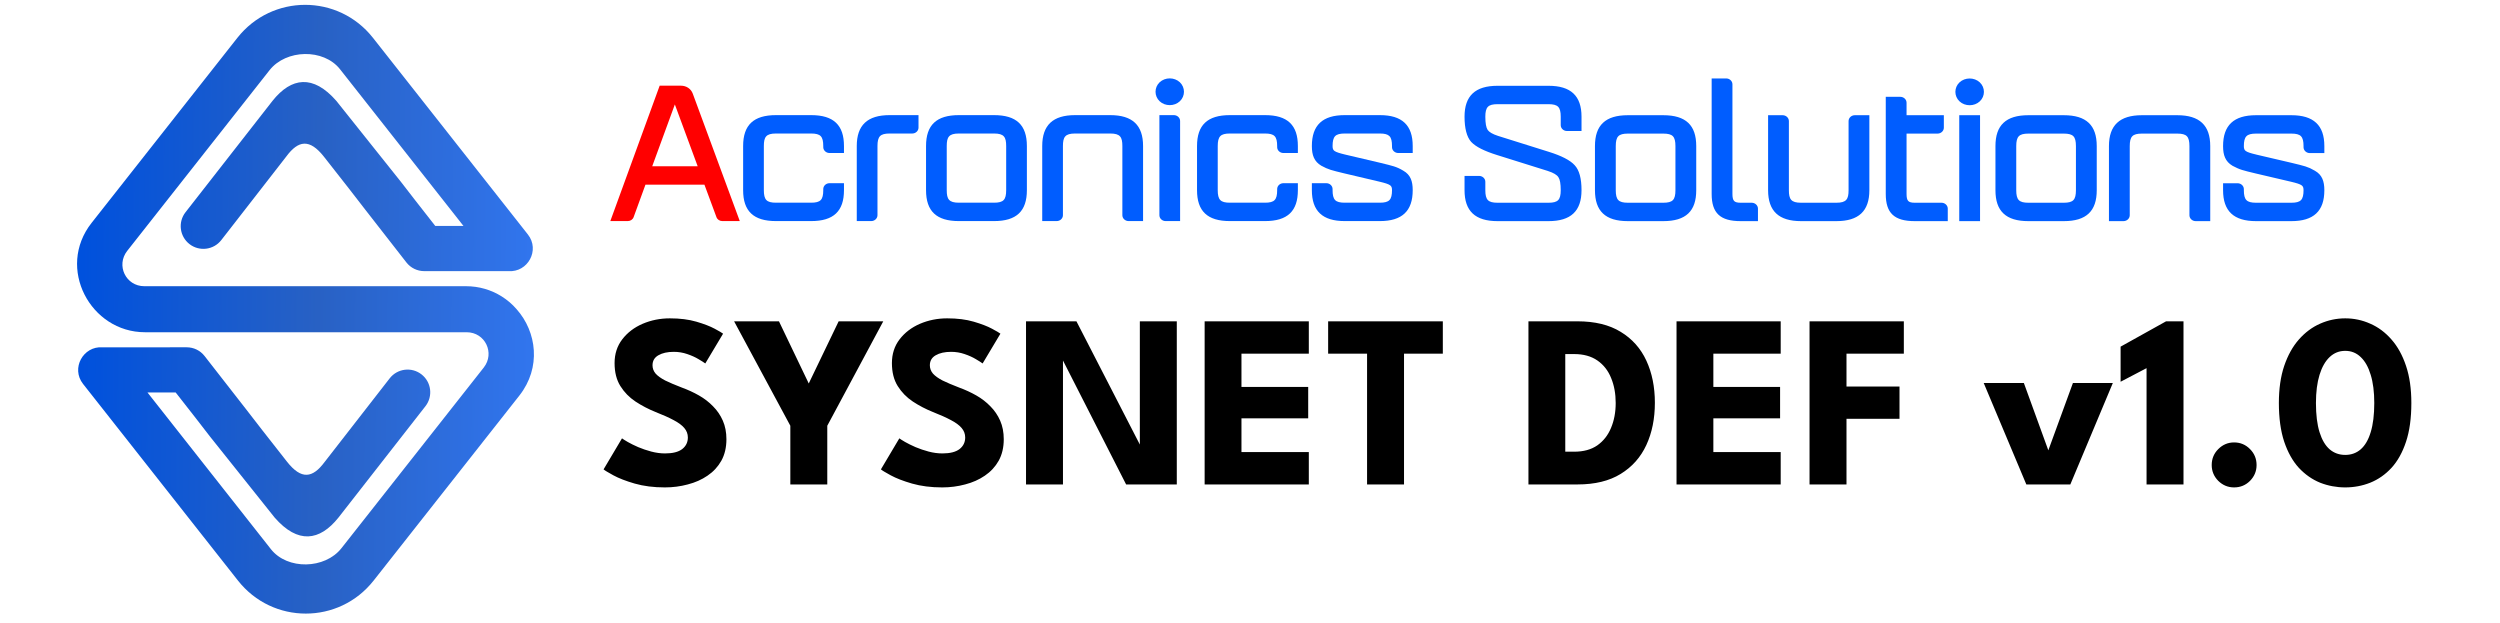 <svg width="15172" height="3780" viewBox="0 0 15172 3780" fill="none" xmlns="http://www.w3.org/2000/svg">
<path d="M4065 1932C4126.5 1932 4180.25 1938.75 4226.25 1952.25C4272.25 1965.75 4309.25 1980 4337.25 1995C4365.25 2010 4382.25 2020 4388.25 2025L4280.25 2205.75C4272.25 2199.75 4258.5 2191 4239 2179.5C4220 2168 4197.25 2157.75 4170.75 2148.75C4144.75 2139.75 4117.5 2135.25 4089 2135.25C4050.5 2135.25 4019.25 2142.25 3995.25 2156.25C3971.75 2169.75 3960 2190 3960 2217C3960 2235.5 3966.25 2252.25 3978.75 2267.25C3991.75 2281.75 4011.25 2295.75 4037.25 2309.25C4063.75 2322.25 4097.25 2336.5 4137.75 2352C4174.75 2365.5 4209.5 2381.5 4242 2400C4274.5 2418.5 4303 2440.5 4327.5 2466C4352.5 2491 4372.25 2520 4386.75 2553C4401.25 2586 4408.5 2623.5 4408.5 2665.5C4408.5 2715.5 4398.25 2759 4377.75 2796C4357.25 2832.5 4329.25 2862.75 4293.75 2886.75C4258.75 2910.75 4218.75 2928.5 4173.75 2940C4129.25 2952 4083 2958 4035 2958C3967 2958 3906 2950.25 3852 2934.75C3798.5 2919.25 3755.25 2902.5 3722.25 2884.5C3689.25 2866.5 3669.5 2854.5 3663 2848.5L3774.75 2660.25C3780.75 2664.75 3792.25 2672 3809.25 2682C3826.75 2692 3848 2702.5 3873 2713.5C3898 2724 3924.5 2733 3952.5 2740.5C3981 2748 4009 2751.75 4036.5 2751.75C4082.5 2751.75 4117 2743 4140 2725.5C4163 2707.5 4174.5 2684 4174.5 2655C4174.5 2633.5 4167.25 2614.25 4152.75 2597.25C4138.25 2580.25 4116.5 2564.25 4087.5 2549.25C4058.5 2533.75 4022.25 2517.5 3978.75 2500.5C3935.25 2483 3894.5 2461.75 3856.5 2436.75C3819 2411.75 3788.5 2380.5 3765 2343C3741.5 2305.5 3729.75 2259 3729.75 2203.5C3729.75 2148 3745.25 2100 3776.25 2059.5C3807.75 2018.5 3849 1987 3900 1965C3951.5 1943 4006.5 1932 4065 1932ZM4796.36 2583.75L4455.11 1950H4727.36L4908.11 2327.25L5089.61 1950H5360.36L5020.61 2583.75V2940H4796.36V2583.75ZM5748.11 1932C5809.61 1932 5863.36 1938.75 5909.36 1952.25C5955.36 1965.75 5992.36 1980 6020.36 1995C6048.36 2010 6065.36 2020 6071.36 2025L5963.36 2205.75C5955.36 2199.75 5941.61 2191 5922.11 2179.5C5903.11 2168 5880.36 2157.75 5853.86 2148.75C5827.86 2139.75 5800.61 2135.25 5772.11 2135.25C5733.61 2135.25 5702.36 2142.25 5678.36 2156.25C5654.86 2169.75 5643.11 2190 5643.11 2217C5643.11 2235.5 5649.36 2252.25 5661.86 2267.25C5674.86 2281.75 5694.36 2295.75 5720.36 2309.25C5746.86 2322.25 5780.36 2336.5 5820.86 2352C5857.86 2365.5 5892.61 2381.5 5925.11 2400C5957.61 2418.5 5986.11 2440.5 6010.61 2466C6035.61 2491 6055.36 2520 6069.86 2553C6084.36 2586 6091.61 2623.5 6091.61 2665.5C6091.61 2715.5 6081.36 2759 6060.86 2796C6040.36 2832.5 6012.36 2862.75 5976.86 2886.75C5941.86 2910.75 5901.86 2928.5 5856.86 2940C5812.36 2952 5766.11 2958 5718.11 2958C5650.11 2958 5589.11 2950.25 5535.11 2934.75C5481.61 2919.25 5438.36 2902.5 5405.36 2884.5C5372.36 2866.5 5352.61 2854.5 5346.11 2848.5L5457.86 2660.25C5463.86 2664.75 5475.36 2672 5492.36 2682C5509.86 2692 5531.11 2702.5 5556.11 2713.5C5581.11 2724 5607.61 2733 5635.61 2740.5C5664.11 2748 5692.11 2751.75 5719.61 2751.75C5765.61 2751.75 5800.11 2743 5823.11 2725.5C5846.11 2707.5 5857.61 2684 5857.61 2655C5857.61 2633.5 5850.36 2614.25 5835.86 2597.25C5821.36 2580.25 5799.61 2564.25 5770.61 2549.25C5741.61 2533.75 5705.36 2517.5 5661.86 2500.5C5618.36 2483 5577.61 2461.75 5539.61 2436.75C5502.11 2411.75 5471.61 2380.5 5448.11 2343C5424.61 2305.5 5412.86 2259 5412.86 2203.5C5412.86 2148 5428.36 2100 5459.36 2059.5C5490.86 2018.5 5532.11 1987 5583.11 1965C5634.61 1943 5689.61 1932 5748.11 1932ZM6434.46 2155.5L6450.96 2158.5V2940H6226.71V1950H6532.71L6933.96 2730L6917.46 2733V1950H7141.71V2940H6834.21L6434.46 2155.5ZM7310.7 1950H7942.95V2146.5H7534.2V2348.25H7939.2V2538.75H7534.2V2743.5H7942.95V2940H7310.7V1950ZM8296.46 2146.5H8060.21V1950H8756.21V2146.5H8520.71V2940H8296.46V2146.5ZM9275.84 1950H9573.59C9679.09 1950 9766.34 1971.25 9835.34 2013.75C9904.84 2055.75 9956.84 2114 9991.34 2188.5C10025.8 2263 10043.1 2348.25 10043.1 2444.25C10043.1 2540.75 10025.8 2626.25 9991.34 2700.75C9956.84 2775.25 9904.84 2833.75 9835.34 2876.25C9766.34 2918.75 9679.09 2940 9573.59 2940H9275.84V1950ZM9499.34 2148.75V2741.25H9553.34C9609.84 2741.25 9656.59 2728.5 9693.59 2703C9730.59 2677 9758.34 2641.75 9776.84 2597.25C9795.84 2552.25 9805.34 2501.75 9805.34 2445.75C9805.34 2389.25 9796.09 2338.75 9777.59 2294.25C9759.59 2249.25 9731.84 2213.75 9694.34 2187.75C9656.84 2161.75 9609.84 2148.75 9553.34 2148.75H9499.34ZM10174.5 1950H10806.7V2146.5H10398V2348.25H10803V2538.75H10398V2743.5H10806.7V2940H10174.5V1950ZM10981.7 1950H11554V2146.5H11206V2346H11527.7V2541.75H11206V2940H10981.7V1950ZM12038.7 2324.25H12282.4L12430.9 2733L12580.2 2324.25H12822.4L12564.4 2940H12297.4L12038.7 2324.25ZM13027 2234.25L12869.5 2316.75V2103.75L13145.5 1950H13251.2V2940H13027V2234.25ZM13558.2 2958C13521.2 2958 13489.2 2944.75 13462.2 2918.25C13435.7 2891.25 13422.4 2859.25 13422.4 2822.25C13422.4 2784.25 13435.7 2752 13462.2 2725.5C13489.2 2698.5 13521.2 2685 13558.2 2685C13596.2 2685 13628.4 2698.5 13654.9 2725.5C13681.4 2752 13694.7 2784.25 13694.7 2822.25C13694.7 2859.25 13681.4 2891.25 13654.9 2918.25C13628.4 2944.75 13596.2 2958 13558.2 2958ZM13830 2445.75C13830 2359.75 13840.8 2284.75 13862.3 2220.75C13884.3 2156.25 13914 2102.75 13951.5 2060.25C13989.5 2017.25 14032.5 1985.25 14080.5 1964.25C14129 1942.75 14179.8 1932 14232.8 1932C14285.8 1932 14336.3 1942.75 14384.3 1964.25C14432.8 1985.25 14475.8 2017.25 14513.3 2060.25C14550.8 2102.75 14580.3 2156.25 14601.8 2220.75C14623.3 2284.75 14634 2359.75 14634 2445.75C14634 2537.25 14623.3 2615.5 14601.8 2680.5C14580.3 2745.5 14550.8 2798.5 14513.3 2839.5C14475.8 2880 14432.8 2910 14384.3 2929.5C14336.3 2948.5 14285.8 2958 14232.8 2958C14179.8 2958 14129 2948.5 14080.5 2929.5C14032.5 2910 13989.5 2880 13951.5 2839.5C13914 2798.5 13884.3 2745.5 13862.3 2680.5C13840.8 2615.5 13830 2537.25 13830 2445.75ZM14055 2445.75C14055 2517.25 14062.3 2576.25 14076.8 2622.75C14091.3 2669.25 14111.8 2704 14138.3 2727C14164.8 2749.5 14196.3 2760.75 14232.8 2760.75C14269.3 2760.75 14300.5 2749.5 14326.5 2727C14353 2704 14373.3 2669.25 14387.3 2622.75C14401.8 2575.75 14409 2516.75 14409 2445.75C14409 2378.75 14401.8 2321.75 14387.3 2274.75C14373.3 2227.75 14353 2191.75 14326.5 2166.75C14300.5 2141.75 14269.3 2129.25 14232.8 2129.25C14196.3 2129.25 14164.8 2141.75 14138.3 2166.75C14111.8 2191.75 14091.3 2227.75 14076.8 2274.75C14062.3 2321.75 14055 2378.75 14055 2445.75Z" fill="black"/>
<path fill-rule="evenodd" clip-rule="evenodd" d="M9548.55 566.887C9581.77 598.115 9597.92 644.79 9597.92 708.142V786.269V795.112H9588.35H9509.8C9488.81 795.112 9471.74 779.106 9471.74 759.518V708.142C9471.74 679.152 9467.35 659.789 9456.17 648.26C9445.21 636.955 9426.52 632.254 9397.8 632.254H9088.12C9059.28 632.254 9040.71 636.955 9029.75 648.26C9018.57 659.789 9014.18 679.152 9014.18 708.142C9014.18 727.842 9015.34 744.295 9017.76 757.839C9020.06 770.711 9023.52 780.785 9028.14 788.172C9032.75 794.888 9040.13 801.156 9050.28 807.2C9060.9 813.468 9074.62 819.288 9091.23 824.661L9400.8 921.816C9438.75 933.68 9470.7 946.329 9496.31 959.536C9522.83 973.192 9542.9 987.631 9556.17 1002.41C9570.35 1017.52 9580.85 1037.66 9587.77 1063.41C9594.58 1088.37 9597.92 1118.7 9597.92 1154.52C9597.92 1217.76 9581.77 1264.54 9548.55 1295.77C9515.22 1326.89 9465.39 1342 9397.8 1342H9088.12C9020.53 1342 8970.7 1326.89 8937.37 1295.77C8904.15 1264.54 8888 1217.76 8888 1154.52V1076.39V1067.55H8897.57H8976.12C8997.11 1067.55 9014.18 1083.55 9014.18 1103.14V1154.52C9014.18 1183.51 9018.57 1202.87 9029.75 1214.4C9040.71 1225.71 9059.28 1230.41 9088.12 1230.41H9397.8C9426.52 1230.41 9445.21 1225.71 9456.17 1214.4C9467.35 1202.87 9471.74 1183.51 9471.74 1154.52C9471.74 1134.82 9470.58 1118.36 9468.16 1104.93C9465.86 1092.17 9462.4 1082.44 9457.78 1075.61L9457.55 1075.38C9453.05 1068.22 9445.67 1061.62 9435.52 1055.57C9424.91 1049.19 9411.3 1043.26 9394.69 1038V1037.89L9085.12 940.844C9046.82 928.868 9014.64 916.331 8988.81 903.348C8962.39 890.028 8942.33 876.037 8928.48 861.262L8928.37 861.15C8914.87 846.04 8904.61 825.444 8897.92 799.365C8891.34 774.181 8888 743.736 8888 708.142C8888 644.79 8904.15 598.115 8937.37 566.887C8970.7 535.77 9020.53 520.66 9088.12 520.66H9397.8C9465.39 520.66 9515.22 535.77 9548.55 566.887ZM9728.02 745.527C9761.01 714.298 9810.84 699.188 9879.58 699.188H10094C10162.7 699.188 10212.6 714.298 10245.7 745.527C10278.7 776.755 10294.1 823.43 10294.1 886.67V1154.52C10294.1 1217.76 10278.7 1264.43 10245.7 1295.66C10212.6 1326.89 10162.7 1342 10094 1342H9879.58C9810.84 1342 9761.01 1326.89 9728.02 1295.66C9695.04 1264.43 9679.47 1217.76 9679.47 1154.52V886.67C9679.47 823.43 9695.04 776.755 9728.02 745.527ZM10152.4 1214.4C10163.5 1202.87 10167.9 1183.51 10167.9 1154.52V886.67C10167.9 857.68 10163.5 838.316 10152.4 826.788C10141.4 815.483 10122.8 810.782 10094 810.782H9879.58C9850.86 810.782 9832.18 815.483 9821.22 826.788C9810.15 838.316 9805.76 857.68 9805.76 886.67V1154.52C9805.76 1183.51 9810.15 1202.87 9821.22 1214.4C9832.18 1225.71 9850.86 1230.41 9879.58 1230.41H10094C10122.8 1230.41 10141.4 1225.71 10152.4 1214.4ZM10397.1 476H10475.8C10496.8 476 10513.8 492.118 10513.8 511.706V1176.79C10513.8 1197.61 10516.5 1211.38 10523.9 1219.44C10530.9 1227.16 10543.6 1230.41 10563.9 1230.41H10630.7C10651.6 1230.41 10668.7 1246.52 10668.7 1266.11V1333.05V1342H10659.2H10563.9C10501.7 1342 10457.9 1330.02 10429.2 1303.16C10400.5 1276.19 10387.7 1235.11 10387.7 1176.79V484.954V476H10397.1ZM11218.6 1154.52V734.893C11218.6 715.194 11235.6 699.188 11256.6 699.188H11335.3H11344.8V708.142V1154.52C11344.8 1281.11 11279.8 1342 11144.6 1342H10930.3C10795.2 1342 10730.2 1281.11 10730.2 1154.52V708.142V699.188H10739.7H10818.3C10839.3 699.188 10856.4 715.306 10856.4 734.893V1154.52C10856.4 1208.8 10869.5 1230.41 10930.3 1230.41H11144.6C11205.4 1230.41 11218.6 1208.8 11218.6 1154.52ZM11580.5 1219.44C11587.5 1227.16 11600.2 1230.41 11620.5 1230.41H11782.6C11803.6 1230.41 11820.6 1246.52 11820.6 1266.11V1333.05V1342H11811.1H11620.5C11558.4 1342 11514.5 1330.02 11485.7 1303.16C11457 1276.19 11444.3 1235.11 11444.3 1176.79V596.548V587.594H11453.7H11532.4C11553.4 587.594 11570.5 603.712 11570.5 623.299V699.188H11796.8V775.076C11796.8 794.664 11779.6 810.782 11758.7 810.782H11570.5V1176.79C11570.5 1197.61 11573.1 1211.38 11580.5 1219.44ZM12016.5 708.142V1333.05V1342H12007H11899.8H11890.3V1333.05V708.142V699.188H11899.8H12007H12016.5V708.142ZM11866.8 557.485C11866.8 536.554 11875.2 515.511 11891.9 499.841C11908.6 484.171 11931 476.336 11953.4 476.336C11975.8 476.336 11998.2 484.171 12014.9 499.841C12031.7 515.511 12040 536.554 12040 557.485C12040 578.416 12031.7 599.458 12014.9 615.129C11998.2 630.799 11975.8 638.634 11953.4 638.634C11931 638.634 11908.6 630.799 11891.9 615.129C11875.2 599.347 11866.8 578.416 11866.8 557.485ZM12158.6 745.527C12191.6 714.298 12241.4 699.188 12310.1 699.188H12524.6C12593.3 699.188 12643.1 714.298 12676.1 745.527C12709.1 776.755 12724.7 823.43 12724.7 886.67V1154.52C12724.7 1217.76 12709.1 1264.43 12676.1 1295.66C12643.1 1326.89 12593.3 1342 12524.6 1342H12310.1C12241.4 1342 12191.6 1326.89 12158.6 1295.66C12125.5 1264.43 12110 1217.76 12110 1154.52V886.67C12110 823.43 12125.5 776.755 12158.6 745.527ZM12582.9 1214.4C12594.1 1202.87 12598.4 1183.51 12598.4 1154.52V886.67C12598.4 857.68 12594.1 838.316 12582.9 826.788C12572 815.483 12553.3 810.782 12524.6 810.782H12310.1C12281.3 810.782 12262.7 815.483 12251.8 826.788C12240.6 838.316 12236.2 857.68 12236.2 886.67V1154.52C12236.2 1183.51 12240.6 1202.87 12251.8 1214.4C12262.7 1225.71 12281.3 1230.41 12310.1 1230.41H12524.6C12553.3 1230.41 12572 1225.71 12582.9 1214.4ZM13413.5 886.67V1333.05V1342H13403.9H13325.3C13304.5 1342 13287.2 1325.99 13287.2 1306.29V886.67C13287.2 857.68 13282.8 838.316 13271.7 826.788C13260.8 815.483 13242.1 810.782 13213.4 810.782H12999C12970.1 810.782 12951.6 815.483 12940.6 826.788C12929.4 838.316 12925 857.68 12925 886.67V1306.29C12925 1325.88 12907.8 1342 12887 1342H12808.3H12798.8V1333.05V886.67C12798.8 823.43 12815 776.643 12848.2 745.527C12881.5 714.298 12931.4 699.188 12999 699.188H13213.4C13280.9 699.188 13330.8 714.298 13364 745.527C13397.3 776.643 13413.5 823.43 13413.5 886.67ZM14056.5 745.527C14089.9 776.643 14106 823.43 14106 886.67V920.137V929.091H14096.4H14017.8C13997 929.091 13979.7 913.085 13979.7 893.386V886.67C13979.7 857.68 13975.3 838.316 13964.2 826.788C13953.3 815.483 13934.6 810.782 13905.9 810.782H13691.5C13662.6 810.782 13644.1 815.483 13633.1 826.788C13621.9 838.316 13617.5 857.68 13617.5 886.67C13617.5 900.997 13620.1 909.951 13629.2 916.443C13639.9 924.166 13659.9 930.211 13693.8 938.27V938.382L13908.2 988.526C13928.3 993.451 13945.6 997.592 13956.6 1000.39C13970 1003.86 13981.4 1006.99 13991 1009.9C14000.3 1012.93 14009.7 1016.4 14019.3 1020.65C14028.8 1025.02 14038.6 1030.28 14049.3 1036.54V1036.66C14070.5 1048.74 14084.8 1064.3 14093.7 1084.11C14102.4 1103.48 14106 1126.65 14106 1154.52C14106 1217.76 14089.9 1264.54 14056.5 1295.77C14023.3 1326.89 13973.4 1342 13905.9 1342H13691.5C13623.9 1342 13574 1326.89 13540.7 1295.77C13507.5 1264.54 13491.4 1217.76 13491.4 1154.52V1121.05V1112.1H13500.8H13579.5C13600.5 1112.1 13617.5 1128.33 13617.5 1147.8V1154.52C13617.5 1183.51 13621.9 1202.87 13633.1 1214.4C13644.1 1225.71 13662.6 1230.41 13691.5 1230.41H13905.9C13934.6 1230.41 13953.3 1225.71 13964.2 1214.4C13975.3 1202.87 13979.7 1183.51 13979.7 1154.52C13979.7 1140.19 13977.3 1131.24 13968.2 1124.74C13957.3 1117.02 13937.5 1110.98 13903.6 1102.92L13689.2 1052.66C13669 1047.74 13651.9 1043.6 13640.7 1040.8C13627.3 1037.33 13615.9 1034.19 13606.3 1031.28C13597 1028.37 13587.7 1024.9 13578.2 1020.65C13568.6 1016.51 13558.8 1011.7 13548.4 1005.99L13548.2 1005.76C13526.8 993.003 13512.5 977.221 13503.6 957.186C13494.8 937.822 13491.4 914.652 13491.4 886.67C13491.4 823.43 13507.5 776.643 13540.7 745.527C13574 714.298 13623.9 699.188 13691.5 699.188H13905.9C13973.4 699.188 14023.3 714.298 14056.5 745.527Z" fill="#005DFF"/>
<path fill-rule="evenodd" clip-rule="evenodd" d="M3708.19 1329.89L4001.18 526.086L4003.39 520.038H4010.11H4132.51C4165.34 520.038 4193.28 538.758 4204.13 567.942L4485.22 1329.89L4489.54 1341.7H4476.29H4383.84C4367.42 1341.7 4353.41 1332.39 4348.03 1317.8L4275.07 1120.71H3917.18L3845.38 1317.6C3840 1332.29 3825.98 1341.7 3809.47 1341.7H3717.12H3703.87L3708.19 1329.89ZM4234.08 1009.06L4095.55 633.798L3958.18 1009.06H4234.08ZM4980.77 1214.12C4991.9 1202.6 4996.22 1183.2 4996.22 1154.21V1147.49C4996.22 1127.81 5013.31 1111.78 5034.14 1111.78H5112.48H5121.89V1120.71V1154.21C5121.89 1217.48 5106.53 1264.13 5073.6 1295.43C5040.77 1326.63 4991.14 1341.7 4922.69 1341.7H4709.18C4640.74 1341.7 4591.1 1326.63 4558.18 1295.43C4525.34 1264.13 4509.89 1217.48 4509.89 1154.21V886.278C4509.89 758.502 4573.44 698.694 4709.18 698.694H4922.69C4991.14 698.694 5040.77 713.766 5073.6 744.966C5106.53 776.262 5121.89 823.014 5121.89 886.278V928.614C5092.7 928.614 5063.42 928.614 5034.14 928.614C5013.31 928.614 4996.22 912.582 4996.22 892.998V886.278C4996.22 857.19 4991.9 837.894 4980.77 826.278C4969.92 815.046 4951.3 810.246 4922.69 810.246H4709.18C4648.7 810.246 4635.65 831.846 4635.65 886.278V1154.21C4635.65 1183.2 4639.97 1202.6 4651.1 1214.12C4661.95 1225.44 4680.48 1230.15 4709.18 1230.15H4922.69C4951.3 1230.15 4969.92 1225.44 4980.77 1214.12ZM5248.7 744.966C5281.82 713.766 5331.46 698.694 5398.75 698.694H5564.83H5574.24V707.622V774.63C5574.24 794.214 5557.15 810.246 5536.42 810.246H5398.75C5370.14 810.246 5351.52 815.046 5340.67 826.278C5329.54 837.894 5325.22 857.19 5325.22 886.278V1306.08C5325.22 1325.67 5308.13 1341.7 5287.3 1341.7H5208.96H5199.55V1332.87V886.278C5199.55 822.918 5215.58 776.166 5248.7 744.966ZM5819.23 698.694H6032.74C6168.48 698.694 6231.94 758.502 6231.94 886.278V1154.21C6231.94 1281.89 6168.48 1341.7 6032.74 1341.7H5819.23C5683.39 1341.7 5619.94 1281.89 5619.94 1154.21V886.278C5619.94 758.502 5683.39 698.694 5819.23 698.694ZM6090.82 1214.12C6101.95 1202.6 6106.27 1183.2 6106.27 1154.21V886.278C6106.27 831.846 6093.12 810.246 6032.74 810.246H5819.23C5758.75 810.246 5745.6 831.846 5745.6 886.278V1154.21C5745.6 1208.55 5758.75 1230.15 5819.23 1230.15H6032.74C6061.34 1230.15 6079.87 1225.44 6090.82 1214.12ZM6937.06 886.278V1332.87V1341.7H6927.65H6849.31C6828.48 1341.7 6811.39 1325.67 6811.39 1306.08V886.278C6811.39 831.846 6798.24 810.246 6737.86 810.246H6524.35C6463.87 810.246 6450.72 831.846 6450.72 886.278V1306.08C6450.72 1325.67 6433.63 1341.7 6412.9 1341.7H6334.56H6325.06V1332.87V886.278C6325.06 759.558 6389.76 698.694 6524.35 698.694H6737.86C6872.35 698.694 6937.06 759.558 6937.06 886.278ZM7161.79 1341.7C7132.51 1341.7 7103.33 1341.7 7074.05 1341.7C7053.12 1341.7 7036.13 1325.67 7036.13 1306.08V698.694H7123.87C7144.8 698.694 7161.79 714.822 7161.79 734.31V1341.7ZM7012.7 556.902C7012.7 535.878 7021.06 514.95 7037.66 499.206H7037.76C7054.46 483.558 7076.74 475.686 7099.01 475.686C7121.28 475.686 7143.55 483.558 7160.26 499.206C7176.86 514.854 7185.22 535.878 7185.22 556.902C7185.22 577.83 7176.86 598.758 7160.26 614.502H7160.16C7143.46 630.246 7121.18 638.022 7099.01 638.022C7076.74 638.022 7054.37 630.246 7037.66 614.502C7021.06 598.854 7012.7 577.83 7012.7 556.902ZM7735.39 1214.12C7746.53 1202.6 7750.85 1183.2 7750.85 1154.21V1147.49C7750.85 1127.81 7767.84 1111.78 7788.77 1111.78H7867.1H7876.51V1120.71V1154.21C7876.51 1217.48 7861.15 1264.13 7828.22 1295.43C7795.39 1326.63 7745.76 1341.7 7677.31 1341.7H7463.81C7395.36 1341.7 7345.73 1326.63 7312.8 1295.43C7279.97 1264.13 7264.51 1217.48 7264.51 1154.21V886.278C7264.51 823.014 7279.97 776.262 7312.8 744.966C7345.73 713.766 7395.36 698.694 7463.81 698.694H7677.31C7745.76 698.694 7795.39 713.766 7828.22 744.966C7861.15 776.262 7876.51 823.014 7876.51 886.278V928.614C7847.33 928.614 7818.05 928.614 7788.77 928.614C7767.84 928.614 7750.85 912.582 7750.85 892.998V886.278C7750.85 857.19 7746.53 837.894 7735.39 826.278C7724.54 815.046 7705.92 810.246 7677.31 810.246H7463.81C7435.1 810.246 7416.58 815.046 7405.73 826.278C7394.59 837.894 7390.18 857.19 7390.18 886.278V1154.21C7390.18 1183.2 7394.59 1202.6 7405.73 1214.12C7416.58 1225.44 7435.1 1230.15 7463.81 1230.15H7677.31C7705.92 1230.15 7724.54 1225.44 7735.39 1214.12ZM8524.32 744.966C8557.44 776.166 8573.47 822.918 8573.47 886.278V919.686V928.614H8564.06H8485.73C8464.99 928.614 8447.81 912.582 8447.81 892.998V886.278C8447.81 857.19 8443.49 837.894 8432.35 826.278C8421.41 815.046 8402.88 810.246 8374.27 810.246H8160.77C8132.06 810.246 8113.54 815.046 8102.59 826.278C8091.55 837.894 8087.14 857.19 8087.14 886.278C8087.14 900.582 8089.63 909.51 8098.75 916.038C8109.5 923.718 8129.28 929.766 8163.07 937.926L8376.58 988.134C8396.54 993.03 8413.73 997.254 8424.77 1000.04C8438.11 1003.49 8449.54 1006.56 8459.04 1009.54C8468.35 1012.52 8477.66 1015.97 8487.17 1020.29C8496.67 1024.61 8506.46 1029.8 8516.93 1036.23C8538.24 1048.42 8552.35 1063.97 8561.28 1083.75C8570.02 1103.14 8573.47 1126.28 8573.47 1154.21C8573.47 1217.48 8557.44 1264.23 8524.32 1295.43C8491.2 1326.63 8441.47 1341.7 8374.27 1341.7H8160.77C8093.47 1341.7 8043.84 1326.63 8010.62 1295.43C7977.5 1264.23 7961.47 1217.48 7961.47 1154.21V1120.71V1111.78H7970.98H8049.31C8070.14 1111.78 8087.14 1127.91 8087.14 1147.49V1154.21C8087.14 1183.2 8091.55 1202.6 8102.59 1214.12C8113.54 1225.44 8132.06 1230.15 8160.77 1230.15H8374.27C8402.88 1230.15 8421.41 1225.44 8432.35 1214.12C8443.49 1202.6 8447.81 1183.2 8447.81 1154.21C8447.81 1139.81 8445.31 1130.98 8436.29 1124.45C8425.54 1116.68 8405.66 1110.63 8371.87 1102.56L8158.46 1052.26H8158.37C8138.4 1047.36 8121.41 1043.24 8110.18 1040.36C8096.83 1037 8085.5 1033.83 8075.9 1030.85C8066.69 1027.97 8057.38 1024.52 8047.87 1020.29C8038.46 1016.16 8028.67 1011.27 8018.4 1005.51L8018.11 1005.32C7996.8 992.646 7982.59 976.806 7973.66 956.838C7964.93 937.35 7961.47 914.214 7961.47 886.278C7961.47 822.918 7977.5 776.166 8010.62 744.966C8043.84 713.766 8093.47 698.694 8160.77 698.694H8374.27C8441.47 698.694 8491.2 713.766 8524.32 744.966Z" fill="url(#paint0_linear_676_2161)"/>
<path d="M555.745 1352.74C850.657 978.341 1145.57 603.94 1440.48 229.636C1650.82 -37.34 2053.15 -37.34 2263.49 229.636C2576.93 627.46 2890.46 1025.38 3203.9 1423.3C3278.3 1518.05 3203.04 1653.89 3085.92 1645.44C2915.52 1645.44 2745.02 1645.44 2574.53 1645.44C2532.29 1645.44 2492.74 1626.15 2466.72 1593.12C2464.8 1590.72 2238.72 1301 2215.78 1271.24C2154.53 1191.84 2093.28 1112.55 1965.98 951.076C1878.82 840.58 1810.75 850.852 1737.5 949.732C1605.98 1118.88 1474.46 1287.94 1342.94 1457.09C1296.38 1517.09 1209.89 1527.94 1149.89 1481.28C1089.89 1434.63 1079.04 1348.23 1125.7 1288.23C1301.86 1062.63 1478.02 837.124 1654.18 611.62C1768.22 469.06 1900.22 450.916 2041.06 612.1L2433.02 1103.43C2487.17 1173.6 2541.31 1243.78 2641.54 1371.17C2698.66 1371.17 2755.68 1371.17 2812.7 1371.17C2557.54 1047.27 2318.88 744.292 2063.71 420.388C1963.58 293.284 1735.97 298.852 1635.84 425.956C1340.93 800.356 1066.85 1148.26 771.937 1522.66C703.105 1610.12 763.297 1736.93 875.905 1736.93C1526.59 1736.93 2177.38 1736.93 2828.06 1736.93C2906.5 1736.93 2980.51 1758.72 3044.45 1798.76C3078.34 1819.97 3109.06 1846.18 3135.36 1876.71C3257.66 2014.37 3285.6 2230.85 3152.06 2400.48C2857.15 2774.79 2562.24 3149.19 2267.33 3523.59C2056.99 3790.47 1654.66 3790.56 1444.32 3523.59C1130.88 3125.67 817.441 2727.75 503.905 2329.83C429.505 2235.17 504.865 2099.33 621.889 2107.78C792.385 2107.68 962.785 2107.68 1133.28 2107.68C1175.52 2107.68 1215.07 2126.98 1241.09 2160.1C1243.01 2162.5 1469.09 2452.13 1492.13 2481.99C1553.28 2561.28 1614.53 2640.68 1741.92 2802.15C1828.99 2912.64 1897.06 2902.37 1970.3 2803.4C2101.82 2634.34 2233.34 2465.19 2364.86 2296.13C2411.52 2236.13 2497.92 2225.28 2557.92 2271.94C2617.92 2318.5 2628.77 2405 2582.11 2465C2405.95 2690.5 2229.79 2916 2053.63 3141.6C1939.58 3284.07 1807.58 3302.31 1666.85 3141.12L1274.78 2649.8C1220.64 2579.62 1166.5 2509.35 1066.27 2381.96C1009.25 2381.96 952.129 2381.96 895.105 2381.96C1150.27 2705.86 1388.93 3008.93 1644.1 3332.74C1744.22 3459.84 1971.84 3454.28 2071.97 3327.17C2366.88 2952.77 2640.96 2604.87 2935.87 2230.47C3004.7 2143.01 2944.51 2016.29 2831.9 2016.29C2181.22 2016.29 1530.43 2016.29 879.745 2016.29C549.217 2016.29 339.745 1627.11 555.745 1352.74Z" fill="url(#paint1_linear_676_2161)"/>
<defs>
<linearGradient id="paint0_linear_676_2161" x1="3703.87" y1="908.693" x2="8573.47" y2="908.693" gradientUnits="userSpaceOnUse">
<stop stop-color="#FF0000"/>
<stop offset="0.163" stop-color="#FF0000"/>
<stop offset="0.164" stop-color="#005DFF"/>
</linearGradient>
<linearGradient id="paint1_linear_676_2161" x1="486.523" y1="2560.32" x2="3541.5" y2="2594.5" gradientUnits="userSpaceOnUse">
<stop stop-color="#0051DD"/>
<stop offset="0.47" stop-color="#2861C4"/>
<stop offset="1" stop-color="#337AF8"/>
</linearGradient>
</defs>
</svg>
